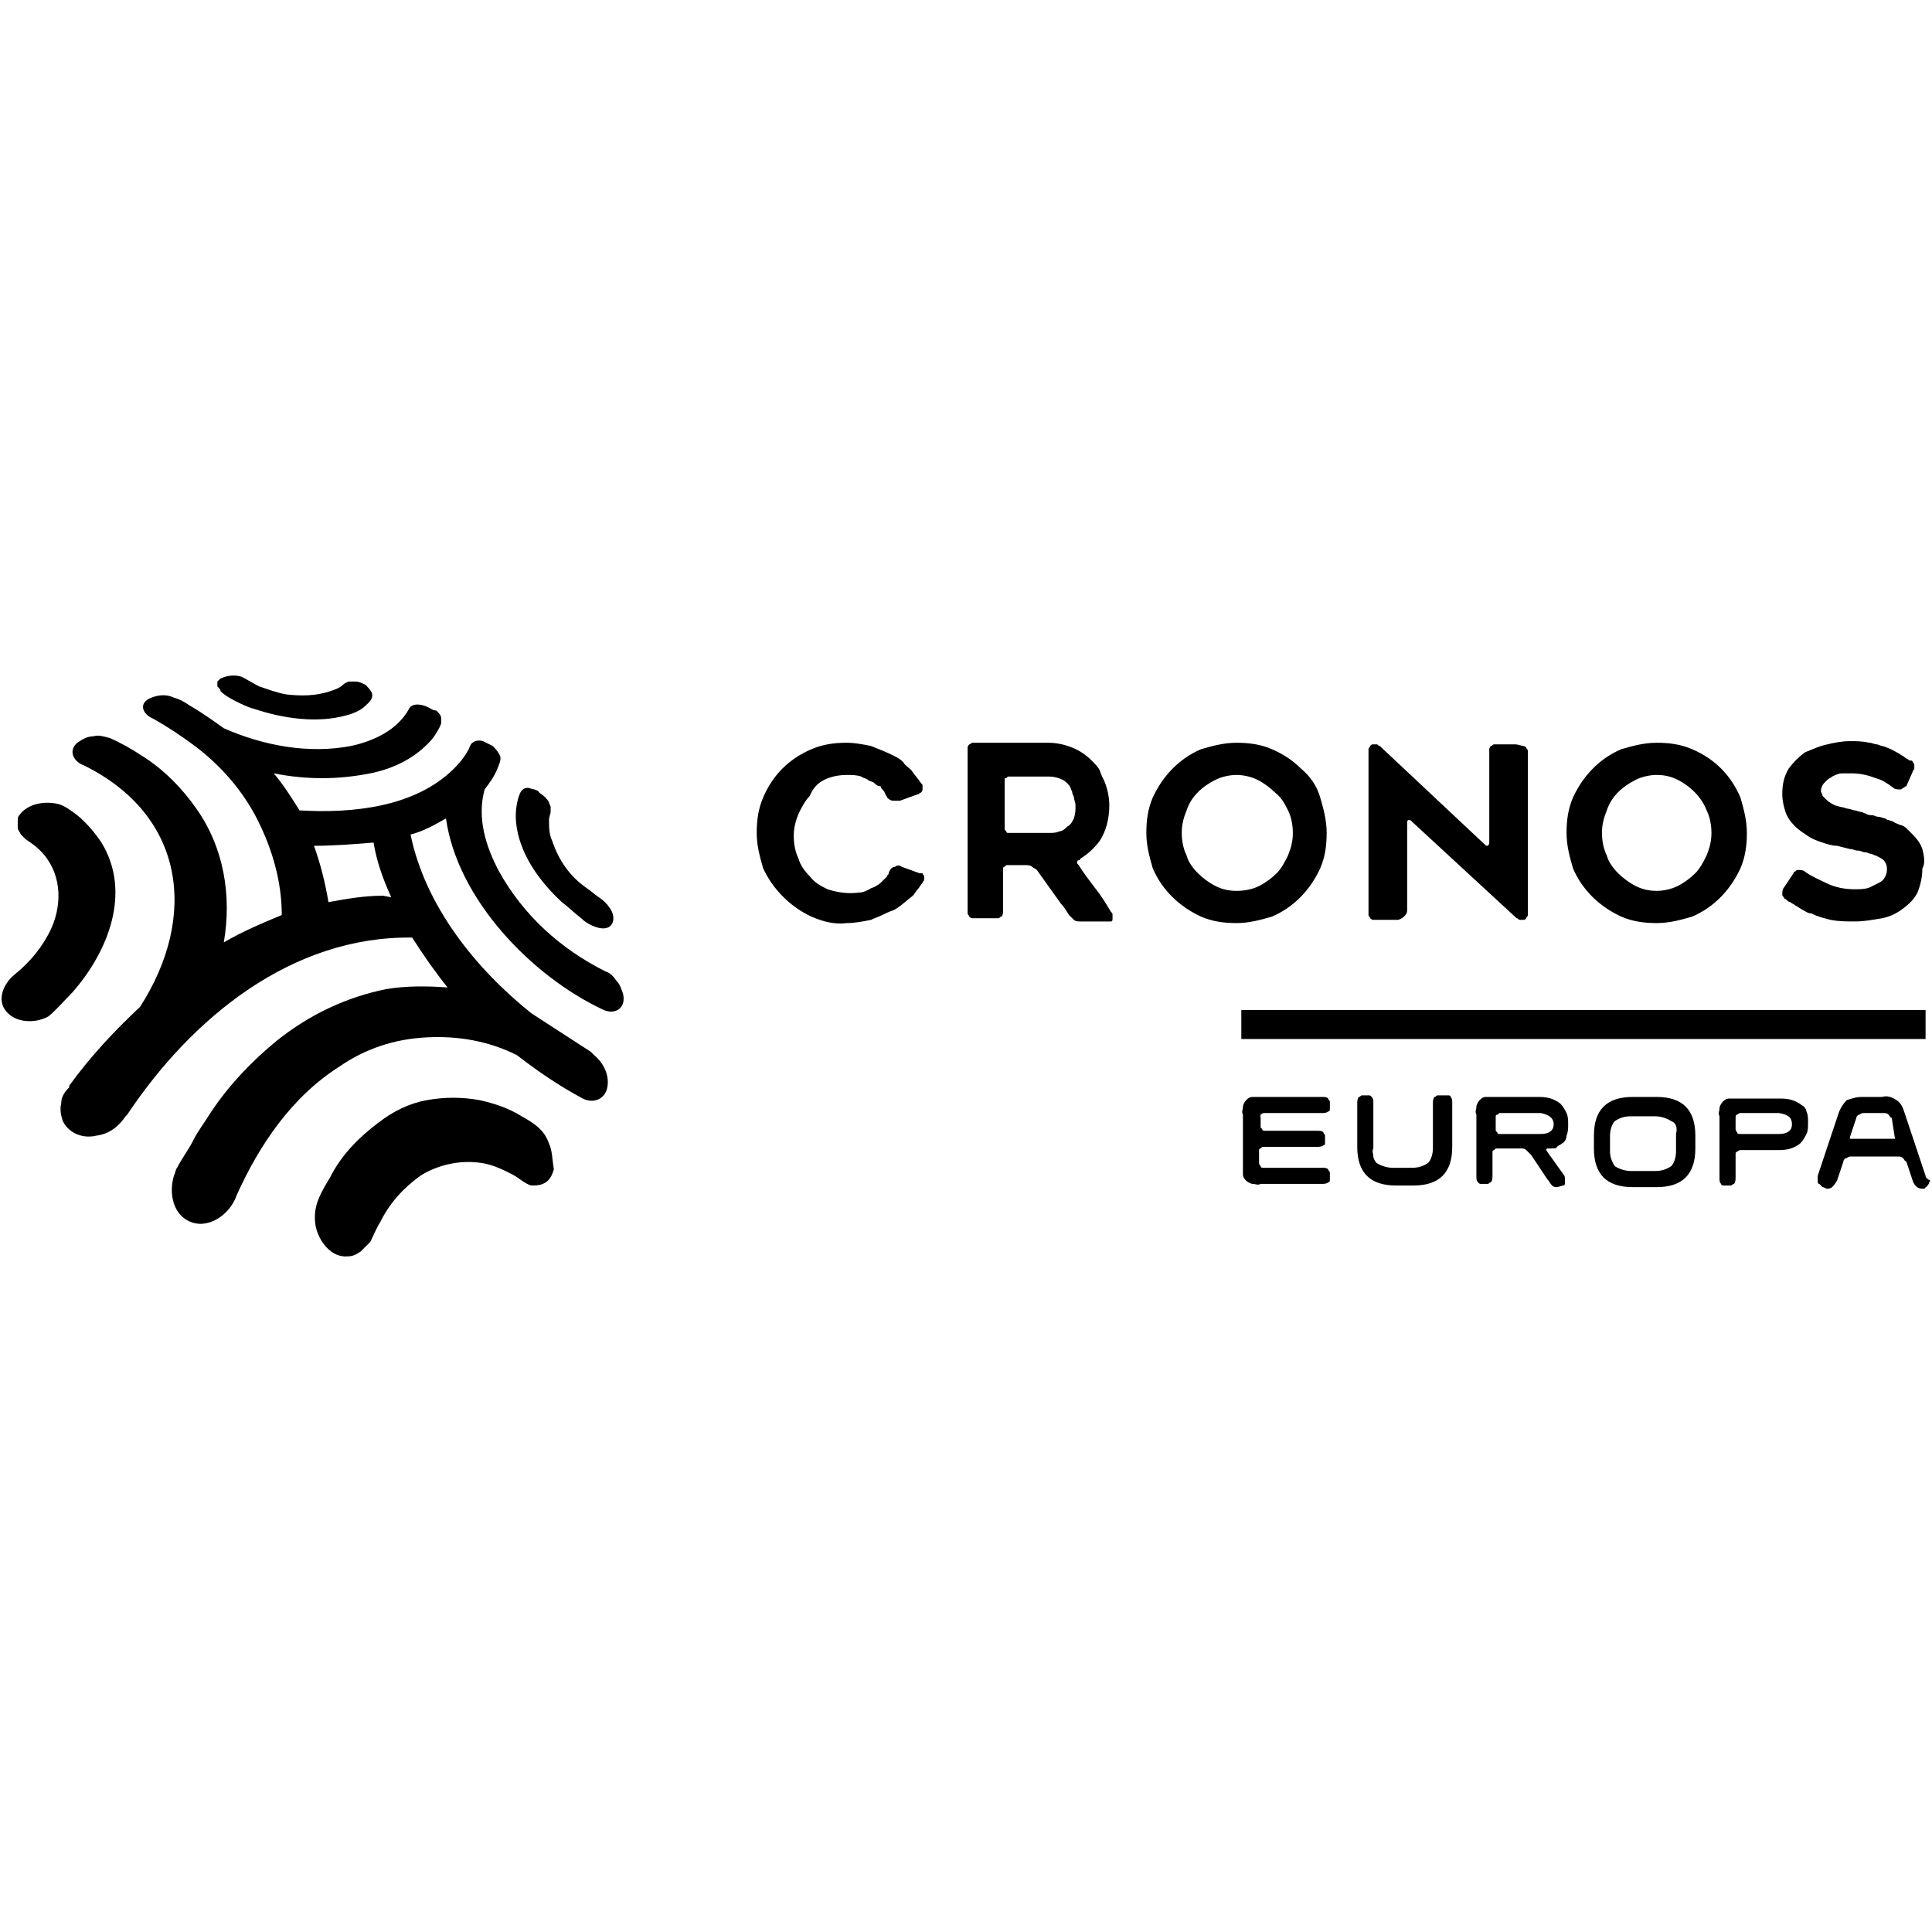 <svg
   xmlns="http://www.w3.org/2000/svg"
   version="1.1"
   viewBox="0 0 120 120">
                    <g
   id="g14"
   transform="translate(-0.199,-42.066)"><path
     d="m 57.3,96.3 -1.1,-0.4 c -0.1,-0.1 -0.3,-0.1 -0.4,0 -0.1,0 -0.3,0.1 -0.3,0.2 0,0 -0.1,0.1 -0.1,0.2 0,0.1 -0.1,0.1 -0.1,0.2 L 55,96.8 c -0.1,0.1 -0.2,0.2 -0.4,0.3 -0.1,0.1 -0.3,0.1 -0.4,0.2 -0.2,0.1 -0.4,0.2 -0.6,0.2 -0.7,0.1 -1.4,0 -2,-0.2 -0.4,-0.2 -0.8,-0.4 -1.1,-0.8 -0.3,-0.3 -0.6,-0.7 -0.7,-1.1 -0.2,-0.4 -0.3,-0.9 -0.3,-1.4 0,-0.5 0.1,-0.9 0.3,-1.4 0.2,-0.4 0.4,-0.8 0.7,-1.1 0.2,-0.5 0.5,-0.8 0.9,-1 0.4,-0.2 0.9,-0.3 1.4,-0.3 0.3,0 0.6,0 0.9,0.1 0.1,0.1 0.3,0.1 0.4,0.2 0.1,0.1 0.3,0.1 0.4,0.2 0.1,0.1 0.2,0.2 0.4,0.2 0,0.1 0.1,0.2 0.2,0.3 l 0.1,0.2 c 0,0.1 0.1,0.1 0.1,0.2 0.1,0.1 0.2,0.2 0.4,0.2 h 0.4 l 1.1,-0.4 c 0.1,0 0.1,-0.1 0.2,-0.1 0,0 0.1,-0.1 0.1,-0.2 v -0.2 c 0,-0.1 0,-0.1 -0.1,-0.2 -0.2,-0.3 -0.4,-0.5 -0.6,-0.8 -0.2,-0.2 -0.4,-0.3 -0.5,-0.5 -0.2,-0.2 -0.4,-0.3 -0.6,-0.4 -0.4,-0.2 -0.9,-0.4 -1.4,-0.6 -0.5,-0.1 -1,-0.2 -1.5,-0.2 -0.8,0 -1.5,0.1 -2.2,0.4 -0.7,0.3 -1.3,0.7 -1.8,1.2 -0.5,0.5 -0.9,1.1 -1.2,1.8 -0.3,0.7 -0.4,1.4 -0.4,2.2 0,0.8 0.2,1.5 0.4,2.2 0.6,1.3 1.7,2.4 3,3 0.7,0.3 1.4,0.5 2.2,0.4 0.5,0 1,-0.1 1.5,-0.2 0.2,-0.1 0.5,-0.2 0.7,-0.3 0.2,-0.1 0.4,-0.2 0.7,-0.3 0.4,-0.2 0.8,-0.6 1.2,-0.9 0.1,-0.1 0.2,-0.3 0.3,-0.4 0.1,-0.1 0.2,-0.3 0.3,-0.4 0,-0.1 0.1,-0.1 0.1,-0.2 v -0.2 c 0,-0.1 -0.1,-0.1 -0.1,-0.2 z m 10.9,0.9 c -0.3,-0.4 -0.7,-0.9 -1,-1.4 l -0.1,-0.1 v -0.1 c 0,0 0,-0.1 0.1,-0.1 0.1,0 0.1,-0.1 0.1,-0.1 0.5,-0.3 0.9,-0.7 1.2,-1.1 0.4,-0.6 0.6,-1.4 0.6,-2.2 0,-0.5 -0.1,-1 -0.3,-1.5 -0.1,-0.2 -0.2,-0.4 -0.3,-0.7 -0.1,-0.2 -0.3,-0.4 -0.5,-0.6 -0.3,-0.3 -0.7,-0.6 -1.2,-0.8 -0.5,-0.2 -1,-0.3 -1.5,-0.3 h -4.7 c -0.1,0 -0.1,0.1 -0.2,0.1 0,0 -0.1,0.1 -0.1,0.2 v 10.3 c 0,0.1 0.1,0.1 0.1,0.2 0,0 0.1,0.1 0.2,0.1 h 1.6 c 0.1,0 0.1,-0.1 0.2,-0.1 0.1,-0.1 0.1,-0.2 0.1,-0.4 V 96.1 96 c 0,0 0,-0.1 0.1,-0.1 l 0.1,-0.1 h 1.2 c 0.1,0 0.3,0 0.4,0.1 0.1,0.1 0.2,0.1 0.3,0.2 l 1,1.4 0.5,0.7 c 0.2,0.2 0.3,0.4 0.5,0.7 l 0.3,0.3 c 0.1,0.1 0.3,0.1 0.4,0.1 h 1.9 c 0.1,0 0.1,-0.1 0.1,-0.2 v -0.2 c 0,-0.1 0,-0.1 -0.1,-0.2 -0.3,-0.5 -0.6,-1 -1,-1.5 z M 67,92.1 c 0,0.3 0,0.5 -0.1,0.8 -0.1,0.2 -0.2,0.4 -0.4,0.5 -0.1,0.1 -0.3,0.3 -0.5,0.3 -0.2,0.1 -0.4,0.1 -0.6,0.1 h -2.6 c 0,0 -0.1,0 -0.1,-0.1 l -0.1,-0.1 v -2.9 -0.2 c 0,-0.1 0,-0.1 0.1,-0.1 l 0.1,-0.1 h 2.6 c 0.3,0 0.6,0.1 0.8,0.2 0.2,0.1 0.4,0.3 0.5,0.5 0,0.1 0.1,0.2 0.1,0.3 0,0.1 0.1,0.2 0.1,0.3 0,0.1 0.1,0.3 0.1,0.5 z m 14,-2.3 c -0.5,-0.5 -1.1,-0.9 -1.8,-1.2 -0.7,-0.3 -1.4,-0.4 -2.2,-0.4 -0.8,0 -1.5,0.2 -2.2,0.4 -1.4,0.6 -2.4,1.7 -3,3 -0.3,0.7 -0.4,1.4 -0.4,2.2 0,0.8 0.2,1.5 0.4,2.2 0.6,1.4 1.7,2.4 3,3 0.7,0.3 1.4,0.4 2.2,0.4 0.8,0 1.5,-0.2 2.2,-0.4 1.4,-0.6 2.4,-1.7 3,-3 0.3,-0.7 0.4,-1.4 0.4,-2.2 0,-0.8 -0.2,-1.5 -0.4,-2.2 C 82,90.9 81.6,90.3 81,89.8 Z m -4,7.6 c -0.5,0 -0.9,-0.1 -1.3,-0.3 -0.4,-0.2 -0.8,-0.5 -1.1,-0.8 -0.3,-0.3 -0.6,-0.7 -0.7,-1.1 -0.2,-0.4 -0.3,-0.9 -0.3,-1.4 0,-0.5 0.1,-0.9 0.3,-1.4 0.3,-0.9 1,-1.5 1.8,-1.9 0.4,-0.2 0.9,-0.3 1.3,-0.3 0.4,0 0.9,0.1 1.3,0.3 0.4,0.2 0.8,0.5 1.1,0.8 0.4,0.3 0.6,0.7 0.8,1.1 0.2,0.4 0.3,0.9 0.3,1.4 0,0.5 -0.1,0.9 -0.3,1.4 -0.2,0.4 -0.4,0.8 -0.7,1.1 -0.3,0.3 -0.7,0.6 -1.1,0.8 -0.4,0.2 -0.9,0.3 -1.4,0.3 z M 94.3,88.3 H 93 c -0.1,0 -0.1,0.1 -0.2,0.1 0,0 -0.1,0.1 -0.1,0.2 v 5.8 c 0,0.1 0,0.1 -0.1,0.2 -0.1,0 -0.1,0 -0.2,-0.1 l -6.5,-6.1 c -0.1,0 -0.1,-0.1 -0.2,-0.1 h -0.2 c -0.1,0 -0.1,0 -0.2,0.1 0,0.1 -0.1,0.1 -0.1,0.2 v 10.3 c 0,0.1 0.1,0.1 0.1,0.2 0,0 0.1,0.1 0.2,0.1 H 87 c 0.1,0 0.3,-0.1 0.4,-0.2 0.1,-0.1 0.2,-0.2 0.2,-0.4 v -5.4 c 0,-0.1 0,-0.2 0.1,-0.2 0.1,0 0.1,0 0.2,0.1 l 6.5,6 c 0.1,0 0.1,0.1 0.2,0.1 h 0.2 c 0.1,0 0.1,0 0.2,-0.1 0,-0.1 0.1,-0.1 0.1,-0.2 v -10 -0.2 c 0,-0.1 -0.1,-0.1 -0.1,-0.2 0,0 -0.1,-0.1 -0.2,-0.1 -0.4,-0.1 -0.4,-0.1 -0.5,-0.1 z m 12.8,1.5 c -0.5,-0.5 -1.1,-0.9 -1.8,-1.2 -0.7,-0.3 -1.4,-0.4 -2.2,-0.4 -0.8,0 -1.5,0.2 -2.2,0.4 -1.4,0.6 -2.4,1.7 -3,3 -0.3,0.7 -0.4,1.4 -0.4,2.2 0,0.8 0.2,1.5 0.4,2.2 0.6,1.4 1.7,2.4 3,3 0.7,0.3 1.4,0.4 2.2,0.4 0.8,0 1.5,-0.2 2.2,-0.4 1.4,-0.6 2.4,-1.7 3,-3 0.3,-0.7 0.4,-1.4 0.4,-2.2 0,-0.8 -0.2,-1.5 -0.4,-2.2 -0.3,-0.7 -0.7,-1.3 -1.2,-1.8 z m -4,7.6 c -0.5,0 -0.9,-0.1 -1.3,-0.3 -0.4,-0.2 -0.8,-0.5 -1.1,-0.8 -0.3,-0.3 -0.6,-0.7 -0.7,-1.1 -0.2,-0.4 -0.3,-0.9 -0.3,-1.4 0,-0.5 0.1,-0.9 0.3,-1.4 0.3,-0.9 1,-1.5 1.8,-1.9 0.4,-0.2 0.9,-0.3 1.3,-0.3 0.5,0 0.9,0.1 1.3,0.3 0.8,0.4 1.5,1.1 1.8,1.9 0.2,0.4 0.3,0.9 0.3,1.4 0,0.5 -0.1,0.9 -0.3,1.4 -0.2,0.4 -0.4,0.8 -0.7,1.1 -0.3,0.3 -0.7,0.6 -1.1,0.8 -0.4,0.2 -0.9,0.3 -1.3,0.3 z m 16.5,-2.6 c -0.1,-0.3 -0.3,-0.6 -0.6,-0.9 l -0.2,-0.2 -0.2,-0.2 c -0.1,-0.1 -0.3,-0.2 -0.4,-0.2 -0.2,-0.1 -0.3,-0.1 -0.4,-0.2 L 117.5,93 c -0.1,0 -0.2,-0.1 -0.2,-0.1 -0.1,0 -0.3,-0.1 -0.4,-0.1 -0.2,0 -0.3,-0.1 -0.4,-0.1 -0.1,0 -0.3,0 -0.4,-0.1 -0.1,0 -0.2,-0.1 -0.3,-0.1 -0.1,0 -0.3,-0.1 -0.4,-0.1 -0.1,0 -0.3,-0.1 -0.4,-0.1 -0.1,0 -0.3,-0.1 -0.4,-0.1 -0.1,0 -0.3,-0.1 -0.4,-0.1 -0.2,-0.1 -0.4,-0.2 -0.6,-0.4 l -0.2,-0.2 c 0,-0.1 -0.1,-0.2 -0.1,-0.3 0,-0.2 0.1,-0.4 0.2,-0.5 l 0.2,-0.2 c 0.1,-0.1 0.2,-0.1 0.3,-0.2 0.2,-0.1 0.4,-0.2 0.6,-0.2 h 0.6 c 0.5,0 1,0.1 1.5,0.3 0.4,0.1 0.7,0.3 1.1,0.6 0.1,0.1 0.3,0.1 0.4,0.1 0.1,0 0.1,0 0.2,-0.1 0.1,0 0.1,-0.1 0.2,-0.1 L 119,90 c 0,-0.1 0.1,-0.1 0.1,-0.2 v -0.2 c 0,-0.1 0,-0.1 -0.1,-0.2 0,-0.1 -0.1,-0.1 -0.2,-0.1 -0.1,-0.1 -0.2,-0.1 -0.3,-0.2 -0.1,-0.1 -0.2,-0.1 -0.3,-0.2 -0.2,-0.1 -0.5,-0.3 -0.8,-0.4 -0.2,-0.1 -0.4,-0.1 -0.6,-0.2 -0.2,0 -0.3,-0.1 -0.5,-0.1 -0.4,-0.1 -0.8,-0.1 -1.2,-0.1 -0.5,0 -1,0.1 -1.4,0.2 -0.5,0.1 -0.9,0.3 -1.4,0.5 -0.4,0.3 -0.7,0.6 -1,1 -0.3,0.5 -0.4,1 -0.4,1.6 0,0.4 0.1,0.8 0.2,1.1 0.1,0.3 0.3,0.6 0.6,0.9 0.2,0.2 0.5,0.4 0.8,0.6 0.3,0.2 0.6,0.3 0.9,0.4 0.3,0.1 0.6,0.2 0.9,0.2 l 0.4,0.1 0.4,0.1 c 0.2,0 0.3,0.1 0.5,0.1 0.2,0 0.3,0.1 0.4,0.1 0.2,0 0.3,0.1 0.4,0.1 0.1,0 0.2,0.1 0.3,0.1 0.2,0.1 0.4,0.2 0.5,0.3 0.1,0.1 0.2,0.3 0.2,0.5 0,0.2 0,0.3 -0.1,0.5 -0.1,0.2 -0.2,0.3 -0.4,0.4 l -0.6,0.3 c -0.3,0.1 -0.6,0.1 -0.9,0.1 -0.6,0 -1.2,-0.1 -1.8,-0.4 -0.4,-0.2 -0.9,-0.4 -1.3,-0.7 -0.1,-0.1 -0.3,-0.1 -0.4,-0.1 -0.1,0 -0.1,0 -0.2,0.1 -0.1,0 -0.1,0.1 -0.1,0.1 l -0.6,0.9 c -0.1,0.1 -0.1,0.3 -0.1,0.4 0,0.1 0,0.1 0.1,0.2 0,0.1 0.1,0.1 0.1,0.1 0.1,0.1 0.2,0.2 0.3,0.2 0.1,0.1 0.2,0.1 0.3,0.2 0.2,0.1 0.3,0.2 0.5,0.3 0.2,0.1 0.3,0.2 0.5,0.2 0.4,0.2 0.8,0.3 1.2,0.4 0.5,0.1 1,0.1 1.5,0.1 0.6,0 1.1,-0.1 1.7,-0.2 0.5,-0.1 0.9,-0.3 1.3,-0.6 0.4,-0.3 0.7,-0.6 0.9,-1 0.2,-0.5 0.3,-1 0.3,-1.5 0.2,-0.3 0.1,-0.8 0,-1.2 z m 0.2,10 H 77.3 v 1.8 h 42.5 z m -41.3,6.5 c 0.1,-0.1 0.2,-0.1 0.2,-0.1 h 3.6 c 0.1,0 0.3,0 0.4,-0.1 0.1,0 0.1,-0.1 0.1,-0.2 v -0.2 -0.2 c 0,-0.1 -0.1,-0.1 -0.1,-0.2 -0.1,-0.1 -0.2,-0.1 -0.4,-0.1 H 78 c -0.2,0 -0.3,0.1 -0.4,0.2 -0.1,0.1 -0.2,0.3 -0.2,0.4 0,0.2 -0.1,0.3 0,0.5 v 3.7 c 0,0.2 0.1,0.3 0.2,0.4 0.1,0.1 0.3,0.2 0.4,0.2 0.2,0 0.3,0.1 0.5,0 h 3.8 c 0.1,0 0.3,0 0.4,-0.1 0.1,0 0.1,-0.1 0.1,-0.2 v -0.2 -0.2 c 0,-0.1 -0.1,-0.1 -0.1,-0.2 -0.1,-0.1 -0.2,-0.1 -0.4,-0.1 h -3.6 c -0.1,0 -0.2,0 -0.2,-0.1 -0.1,-0.1 -0.1,-0.2 -0.1,-0.2 v -0.7 -0.1 c 0,0 0,-0.1 0.1,-0.1 l 0.1,-0.1 H 82 c 0.1,0 0.3,0 0.4,-0.1 0.1,0 0.1,-0.1 0.1,-0.2 v -0.2 -0.2 c 0,-0.1 -0.1,-0.1 -0.1,-0.2 -0.1,-0.1 -0.2,-0.1 -0.4,-0.1 h -3.2 -0.1 c 0,0 -0.1,0 -0.1,-0.1 l -0.1,-0.1 v -0.7 c -0.1,0.1 0,0 0,-0.1 z m 11.2,-1.2 h -0.2 c -0.1,0 -0.1,0.1 -0.2,0.1 -0.1,0.1 -0.1,0.3 -0.1,0.4 v 2.8 c 0,0.3 -0.1,0.7 -0.3,0.9 -0.3,0.2 -0.6,0.3 -1,0.3 h -1.2 c -0.3,0 -0.7,-0.1 -1,-0.3 -0.1,-0.1 -0.2,-0.3 -0.2,-0.4 0,-0.2 -0.1,-0.3 0,-0.5 v -2.8 c 0,-0.2 0,-0.3 -0.1,-0.4 -0.1,-0.1 -0.1,-0.1 -0.2,-0.1 h -0.4 c -0.1,0 -0.1,0.1 -0.2,0.1 -0.1,0.1 -0.1,0.3 -0.1,0.4 v 2.7 c 0,0.8 0.2,1.4 0.6,1.8 0.4,0.4 1,0.6 1.8,0.6 H 88 c 0.8,0 1.4,-0.2 1.8,-0.6 0.4,-0.4 0.6,-1 0.6,-1.8 v -2.7 c 0,-0.2 0,-0.3 -0.1,-0.4 0,-0.1 -0.1,-0.1 -0.2,-0.1 z m 7.2,3.2 c 0.1,-0.1 0.2,-0.1 0.3,-0.2 0.2,-0.1 0.3,-0.3 0.3,-0.5 0.1,-0.2 0.1,-0.5 0.1,-0.7 0,-0.2 0,-0.5 -0.1,-0.7 -0.1,-0.2 -0.2,-0.4 -0.4,-0.6 -0.4,-0.3 -0.8,-0.4 -1.3,-0.4 h -3.3 c -0.2,0 -0.3,0.1 -0.4,0.2 -0.1,0.1 -0.2,0.3 -0.2,0.4 0,0.2 -0.1,0.3 0,0.5 v 3.8 c 0,0.2 0,0.3 0.1,0.4 0.1,0.1 0.1,0.1 0.2,0.1 h 0.4 c 0.1,0 0.1,-0.1 0.2,-0.1 0.1,-0.1 0.1,-0.3 0.1,-0.4 v -1.4 -0.1 c 0,0 0,-0.1 0.1,-0.1 l 0.1,-0.1 h 1.6 c 0.1,0 0.2,0 0.3,0.1 l 0.3,0.3 1,1.5 c 0.1,0.1 0.2,0.3 0.3,0.4 0.1,0.1 0.2,0.1 0.3,0.1 0.1,0 0.3,-0.1 0.4,-0.1 0.1,0 0.1,-0.1 0.1,-0.2 v -0.2 c 0,-0.1 0,-0.2 -0.1,-0.3 l -1,-1.4 c 0,0 0,-0.1 -0.1,-0.1 l 0.1,-0.1 c 0.5,0 0.6,0 0.6,-0.1 z m -0.2,-1.4 c 0,0.4 -0.3,0.6 -0.8,0.6 h -2.5 -0.1 c 0,0 -0.1,0 -0.1,-0.1 l -0.1,-0.1 v -0.8 -0.1 c 0,0 0,-0.1 0.1,-0.1 0,0 0.1,0 0.1,-0.1 h 2.6 c 0.5,0.1 0.8,0.3 0.8,0.7 z m 6.4,-1.7 h -1.5 c -0.8,0 -1.4,0.2 -1.8,0.6 -0.4,0.4 -0.6,1 -0.6,1.8 v 0.8 c 0,0.8 0.2,1.4 0.6,1.8 0.4,0.4 1,0.6 1.8,0.6 h 1.5 c 0.8,0 1.4,-0.2 1.8,-0.6 0.4,-0.4 0.6,-1 0.6,-1.8 v -0.8 c 0,-0.8 -0.2,-1.4 -0.6,-1.8 -0.4,-0.4 -1,-0.6 -1.8,-0.6 z m 1.2,2.3 v 1.1 c 0,0.3 -0.1,0.7 -0.3,0.9 -0.3,0.2 -0.6,0.3 -1,0.3 h -1.5 c -0.3,0 -0.7,-0.1 -1,-0.3 -0.2,-0.3 -0.3,-0.6 -0.3,-0.9 v -1 c 0,-0.3 0.1,-0.7 0.3,-0.9 0.3,-0.2 0.6,-0.3 1,-0.3 h 1.5 c 0.3,0 0.7,0.1 1,0.3 0.3,0.1 0.4,0.4 0.3,0.8 z m 7.8,-1.8 c -0.4,-0.3 -0.8,-0.4 -1.3,-0.4 h -3.2 c -0.2,0 -0.3,0.1 -0.4,0.2 -0.1,0.1 -0.2,0.3 -0.2,0.4 0,0.2 -0.1,0.3 0,0.5 v 3.8 c 0,0.2 0,0.3 0.1,0.4 0,0.1 0.1,0.1 0.2,0.1 h 0.4 c 0.1,0 0.1,-0.1 0.2,-0.1 0.1,-0.1 0.1,-0.3 0.1,-0.4 v -1.4 c 0,-0.1 0,-0.2 0.1,-0.2 0.1,-0.1 0.2,-0.1 0.2,-0.1 h 2.4 c 0.5,0 0.9,-0.1 1.3,-0.4 0.2,-0.2 0.3,-0.4 0.4,-0.6 0.1,-0.2 0.1,-0.4 0.1,-0.7 0,-0.3 0,-0.5 -0.1,-0.7 0,-0.1 -0.1,-0.3 -0.3,-0.4 z m -0.6,1.2 c 0,0.4 -0.3,0.6 -0.8,0.6 h -2.4 c -0.1,0 -0.2,0 -0.2,-0.1 -0.1,-0.1 -0.1,-0.2 -0.1,-0.2 v -0.7 c 0,-0.1 0,-0.2 0.1,-0.2 0.1,-0.1 0.2,-0.1 0.2,-0.1 h 2.4 c 0.6,0.1 0.8,0.3 0.8,0.7 z m 8.3,3.2 -1.3,-3.9 c -0.1,-0.3 -0.2,-0.6 -0.5,-0.8 -0.3,-0.2 -0.6,-0.3 -0.9,-0.2 h -1.3 c -0.3,0 -0.6,0.1 -0.9,0.2 -0.2,0.2 -0.4,0.5 -0.5,0.8 l -1.3,3.9 v 0.3 c 0,0.1 0,0.2 0.1,0.2 l 0.2,0.2 c 0.1,0 0.2,0.1 0.3,0.1 0.3,0 0.4,-0.2 0.6,-0.5 l 0.4,-1.2 c 0,-0.1 0.1,-0.2 0.2,-0.2 0.1,-0.1 0.2,-0.1 0.3,-0.1 h 2.9 c 0.1,0 0.2,0 0.3,0.1 0.1,0.1 0.1,0.2 0.2,0.2 l 0.4,1.2 c 0.1,0.3 0.3,0.5 0.6,0.5 0.1,0 0.2,0 0.2,-0.1 0.1,0 0.1,-0.1 0.2,-0.2 0,-0.1 0.1,-0.2 0.1,-0.2 -0.2,-0.1 -0.3,-0.2 -0.3,-0.3 z m -1.9,-2.3 h -2.7 -0.1 v -0.1 l 0.4,-1.2 c 0,-0.1 0.1,-0.2 0.2,-0.2 0.1,-0.1 0.2,-0.1 0.3,-0.1 h 1.2 c 0.1,0 0.2,0 0.3,0.1 0.1,0.1 0.1,0.2 0.2,0.2 z m -79,-9 c -0.1,-0.3 -0.2,-0.6 -0.4,-0.8 -0.2,-0.3 -0.4,-0.5 -0.7,-0.6 -2.8,-1.4 -5.1,-3.5 -6.6,-6.2 -0.8,-1.5 -1.4,-3.3 -0.9,-5.1 0.3,-0.4 0.6,-0.8 0.8,-1.3 0.1,-0.3 0.3,-0.6 0.1,-0.9 -0.1,-0.2 -0.3,-0.4 -0.4,-0.5 l -0.6,-0.3 c -0.3,-0.1 -0.7,0 -0.8,0.3 -0.2,0.5 -0.6,1 -1,1.4 -2.4,2.4 -6.3,2.8 -9.6,2.6 -0.5,-0.8 -1,-1.6 -1.6,-2.3 2,0.4 4,0.4 6,0 1.5,-0.3 2.9,-1 3.9,-2.2 0.2,-0.3 0.4,-0.6 0.5,-0.9 v -0.3 c 0,-0.2 -0.1,-0.3 -0.3,-0.5 -0.2,0 -0.3,-0.1 -0.5,-0.2 -0.4,-0.2 -1,-0.3 -1.2,0.1 -0.7,1.3 -2.2,2 -3.6,2.3 -2.6,0.5 -5.4,0 -7.9,-1.1 -0.7,-0.5 -1.4,-1 -2.1,-1.4 -0.3,-0.2 -0.6,-0.4 -1,-0.5 -0.4,-0.2 -0.9,-0.2 -1.4,0 -0.8,0.3 -0.6,1 0.1,1.3 0.9,0.5 1.8,1.1 2.6,1.7 1.6,1.2 3,2.8 3.9,4.6 0.9,1.8 1.5,3.8 1.5,5.9 -1.2,0.5 -2.4,1 -3.6,1.7 0.5,-2.9 0,-5.9 -1.7,-8.3 C 11.5,91 10.3,89.8 9,89 8.4,88.6 7.7,88.2 7,87.9 6.6,87.8 6.3,87.7 6,87.8 c -0.4,0 -0.7,0.2 -1,0.4 -0.6,0.5 -0.2,1.2 0.4,1.4 6.3,3.1 7.1,9.4 3.5,15 -1.6,1.5 -3.1,3.1 -4.4,4.9 v 0.1 c -0.3,0.3 -0.5,0.6 -0.5,1 -0.1,0.4 0,0.8 0.1,1.1 0.4,0.8 1.3,1.1 2.1,0.9 C 7,112.5 7.6,112 8,111.4 l 0.1,-0.1 c 4,-6 10.2,-11.1 17.7,-11 0.7,1.1 1.4,2.1 2.2,3.1 -1.3,-0.1 -2.6,-0.1 -3.8,0.1 -2.5,0.5 -4.8,1.6 -6.8,3.2 -1.6,1.3 -3.1,2.9 -4.2,4.6 -0.3,0.5 -0.7,1 -1,1.6 -0.3,0.6 -0.7,1.1 -1,1.7 -0.1,0.1 -0.1,0.3 -0.2,0.5 -0.3,1 -0.1,2.3 0.9,2.8 1.2,0.6 2.6,-0.4 3,-1.6 1.4,-3.1 3.4,-6.1 6.4,-8 1.6,-1.1 3.4,-1.7 5.4,-1.8 1.9,-0.1 3.8,0.2 5.6,1.1 1.3,1 2.6,1.9 4.1,2.7 0.6,0.3 1.3,0.1 1.5,-0.6 0.2,-0.8 -0.2,-1.6 -0.8,-2.1 l -0.2,-0.2 -3.7,-2.4 c -3.5,-2.8 -6.6,-6.7 -7.5,-11.1 0.8,-0.2 1.5,-0.6 2.2,-1 0.7,5 5.3,9.8 9.8,11.9 0.7,0.3 1.4,-0.1 1.2,-1 z M 24,97.7 c -1.2,0 -2.3,0.2 -3.4,0.4 -0.2,-1.2 -0.5,-2.4 -0.9,-3.5 1.2,0 2.5,-0.1 3.7,-0.2 0.2,1.2 0.6,2.3 1.1,3.4 z" /><path
     d="m 13.9,85 c 0.2,0.2 0.5,0.4 0.9,0.6 0.4,0.2 0.8,0.4 1.2,0.5 1.8,0.6 3.9,0.9 5.7,0.4 0.4,-0.1 0.9,-0.3 1.2,-0.6 0.2,-0.2 0.5,-0.4 0.4,-0.8 -0.1,-0.2 -0.3,-0.4 -0.4,-0.5 -0.2,-0.1 -0.4,-0.2 -0.6,-0.2 h -0.4 c -0.1,0 -0.3,0.1 -0.4,0.2 -0.2,0.2 -0.5,0.3 -0.8,0.4 -0.9,0.3 -1.8,0.3 -2.7,0.2 -0.6,-0.1 -1.1,-0.3 -1.7,-0.5 -0.4,-0.2 -0.7,-0.4 -1.1,-0.6 -0.3,-0.1 -0.7,-0.1 -1,0 -0.1,0 -0.2,0.1 -0.3,0.1 l -0.2,0.2 v 0.3 c 0.1,0.1 0.2,0.2 0.2,0.3 z m 20.4,28.1 c -0.3,-0.9 -1,-1.3 -1.7,-1.7 -0.8,-0.5 -1.7,-0.8 -2.6,-1 -1.1,-0.2 -2.2,-0.2 -3.3,0 -1.1,0.2 -2.1,0.7 -3,1.4 -1.2,0.9 -2.3,2 -3,3.4 -0.6,1 -1.1,1.8 -0.9,3 0.2,1 1,2 2,1.9 0.3,0 0.5,-0.1 0.8,-0.3 l 0.6,-0.6 c 0.2,-0.4 0.4,-0.9 0.6,-1.2 0.6,-1.2 1.4,-2.1 2.5,-2.9 1.1,-0.7 2.5,-1 3.8,-0.8 0.7,0.1 1.3,0.4 1.9,0.7 0.4,0.2 0.8,0.6 1.2,0.7 0.3,0 0.6,0 0.9,-0.2 0.3,-0.2 0.4,-0.5 0.5,-0.8 -0.1,-0.6 -0.1,-1.2 -0.3,-1.6 z M 4.7,103.7 C 6.9,101.2 8.4,97.5 6.5,94.4 6.1,93.8 5.6,93.2 5,92.7 4.6,92.4 4.2,92.1 3.8,92 2.9,91.8 1.9,92 1.4,92.7 1.3,92.8 1.3,92.9 1.3,93.1 v 0.4 c 0,0.1 0.1,0.2 0.2,0.4 l 0.3,0.3 c 0.3,0.2 0.6,0.4 0.9,0.7 1.3,1.3 1.4,3.2 0.7,4.8 -0.5,1.1 -1.3,2.1 -2.3,2.9 -0.6,0.5 -1,1.3 -0.7,2 0.5,1 1.9,1.1 2.8,0.6 0.5,-0.4 1,-1 1.5,-1.5 z M 32.3,93.5 c 0.3,1.8 1.5,3.4 2.8,4.6 0.4,0.3 0.8,0.7 1.2,1 0.3,0.3 0.7,0.5 1.1,0.6 0.9,0.2 1.1,-0.6 0.7,-1.2 -0.2,-0.3 -0.4,-0.5 -0.7,-0.7 -0.3,-0.2 -0.5,-0.4 -0.8,-0.6 -1,-0.7 -1.7,-1.7 -2.1,-2.9 -0.2,-0.4 -0.2,-0.9 -0.2,-1.3 0,-0.2 0.1,-0.4 0.1,-0.5 V 92.2 C 34.4,92.1 34.3,92 34.3,91.9 34.2,91.7 34,91.5 33.7,91.3 33.6,91.1 33.3,91.1 33,91 c -0.4,0 -0.5,0.3 -0.6,0.6 -0.2,0.7 -0.2,1.3 -0.1,1.9 z" /></g>
                </svg>